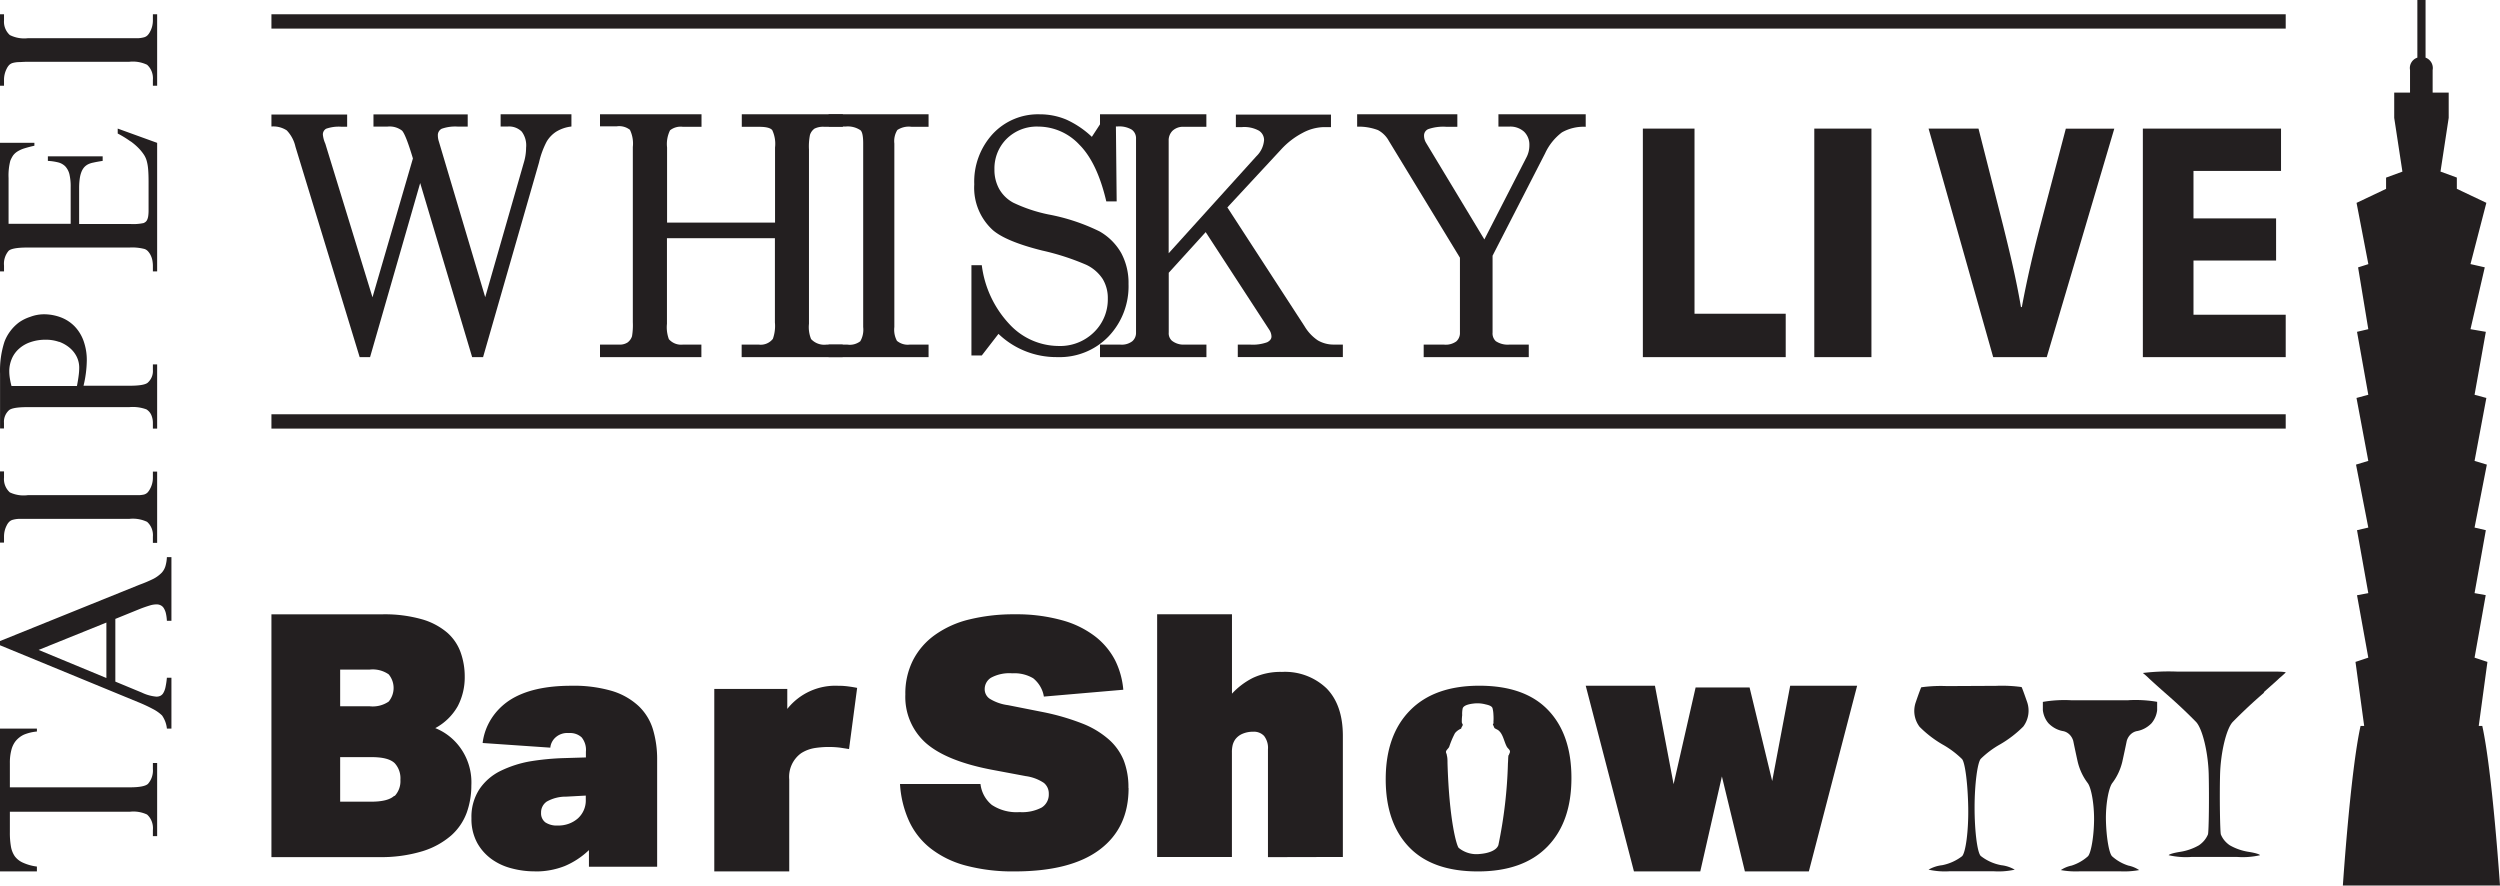 <svg width="175" height="62" viewBox="0 0 175 62" xmlns="http://www.w3.org/2000/svg"><defs><filter color-interpolation-filters="auto" id="a"><feColorMatrix in="SourceGraphic" values="0 0 0 0 1 0 0 0 0 1 0 0 0 0 1 0 0 0 1 0"/></filter></defs><g transform="translate(-99 -38)" filter="url(#a)" fill="none" fill-rule="evenodd"><g fill="#231F20" fill-rule="nonzero"><path d="M118 39h141v1H118zm-16.417 59.996v-.337a3.364 3.364 0 01-.968-.268 1.44 1.44 0 01-.577-.448 1.714 1.714 0 01-.274-.695 5.532 5.532 0 01-.073-.976V94.82h8.416c.404-.044.812.024 1.186.197.296.263.45.673.409 1.089v.425H110v-5.12h-.298v.416a1.42 1.42 0 01-.344 1.044c-.167.157-.588.242-1.267.242h-8.4V91.41a3.421 3.421 0 01.102-.896c.056-.238.16-.458.307-.645.163-.194.362-.347.584-.448.29-.116.592-.188.9-.215V89H99v10l2.583-.004zm8.734-20.902a2.348 2.348 0 01-.57.42 9.46 9.46 0 01-.989.419L99 82.874v.294l9.654 3.975c.363.146.718.31 1.062.494.23.118.442.268.627.445.19.274.307.59.34.918H111v-3.56h-.318a5.304 5.304 0 01-.1.675 1.31 1.31 0 01-.165.42.487.487 0 01-.218.184.63.63 0 01-.252.046 2.938 2.938 0 01-1.023-.285l-1.85-.767v-4.39l1.684-.684a8.85 8.85 0 01.714-.251c.159-.052.325-.079.492-.08a.611.611 0 01.266.055c.087.04.163.102.217.18.071.11.124.23.157.356.044.184.07.37.078.558H111V77h-.318a2.6 2.6 0 01-.095.604c-.05.181-.142.349-.27.49m-3.87 7.367l-4.744-1.966 4.744-1.916v3.882zm-7.166-9.478v-.43c.001-.276.068-.547.196-.788a.858.858 0 01.171-.24.55.55 0 01.245-.139c.134-.036.27-.058.408-.064h7.745c.426-.048.857.023 1.248.206.29.256.442.645.408 1.042V76H110v-4.987h-.298v.43c0 .277-.07.549-.204.788a1.074 1.074 0 01-.175.25.574.574 0 01-.245.137c-.136.03-.276.045-.416.043h-7.717a2.255 2.255 0 01-1.256-.194 1.25 1.25 0 01-.408-1.037V71H99v4.983h.281zm1.05-15.415c-.234.175-.44.382-.612.614-.173.23-.31.481-.409.747a6.53 6.53 0 00-.306 2.22v3.843h.274v-.389a1.095 1.095 0 01.359-.894c.172-.14.604-.21 1.29-.21h7.125a2.78 2.78 0 011.193.155.88.88 0 01.343.39c.078.18.117.372.114.567V68H110v-4.492h-.298v.389c.025.333-.107.66-.36.89-.167.145-.596.215-1.29.215h-3.205a7.974 7.974 0 00.229-1.762c.006-.467-.07-.93-.225-1.373a2.862 2.862 0 00-.625-1.019 2.67 2.67 0 00-.96-.63 3.355 3.355 0 00-1.224-.218 2.74 2.74 0 00-.927.18c-.28.09-.545.22-.784.388m2.81 1.357c.272.099.524.244.742.428.207.175.373.388.49.626.117.244.176.51.172.778-.002.18-.015.359-.04.537-.025.206-.066.45-.12.727h-4.58a4.993 4.993 0 01-.119-.564 3.16 3.16 0 01-.037-.451c-.003-.3.056-.6.172-.879.11-.267.28-.507.498-.704a2.28 2.28 0 01.817-.474 3.176 3.176 0 011.073-.168c.32-.004.64.05.94.156m4.986-14.049c.224.158.434.34.624.542.118.128.226.265.323.411.085.133.15.28.191.434.052.194.084.392.098.593.02.23.029.512.029.867v1.98c.002.135-.006.27-.024.403a.907.907 0 01-.07.255.432.432 0 01-.106.152.94.94 0 01-.139.087 3.412 3.412 0 01-.894.07h-3.628v-2.575a4.64 4.64 0 01.049-.64c.023-.157.064-.31.122-.456.047-.114.112-.22.192-.312a.983.983 0 01.257-.195c.117-.057.24-.098.368-.121.171-.039.408-.082.66-.121v-.32h-3.836v.32c.24.012.48.047.714.104.185.044.357.138.498.273.14.152.242.34.294.546a3.7 3.7 0 01.09.91v2.569H99.6v-3.198c-.02-.408.022-.818.122-1.213a2.04 2.04 0 01.196-.373c.083-.109.184-.201.298-.273a2.06 2.06 0 01.47-.216 8.74 8.74 0 01.722-.19v-.204H99V57h.282v-.412a1.391 1.391 0 01.326-1.035c.168-.147.596-.225 1.29-.225h7.163c.358-.022.717.013 1.066.104a.604.604 0 01.253.182c.074.086.136.184.183.29a1.4 1.4 0 01.106.338c.02.114.032.23.033.346V57H110v-9l-2.76-1v.347c.31.16.61.344.895.55M99.281 44v-.412a1.7 1.7 0 01.196-.795.962.962 0 01.171-.247.593.593 0 01.245-.139 1.82 1.82 0 01.408-.06c.163 0 .371-.022.632-.022h7.113a2.31 2.31 0 011.248.208c.29.26.442.653.408 1.055V44H110v-5h-.298v.434c0 .274-.067.544-.196.781a.997.997 0 01-.175.252.538.538 0 01-.245.143 2.06 2.06 0 01-.407.065h-7.733c-.43.05-.865-.026-1.257-.221a1.257 1.257 0 01-.408-1.02V39H99v5h.281zM118 46.017h5.3v.856h-.38a2.684 2.684 0 00-1.088.137.454.454 0 00-.23.427c.024.219.083.431.174.63l.064.213 3.234 10.532 2.83-9.72c-.332-1.111-.586-1.757-.76-1.946a1.42 1.42 0 00-1.04-.282h-.961v-.855h6.597v.855h-.667a2.83 2.83 0 00-1.156.15.5.5 0 00-.267.458c0 .145.023.29.069.427l3.246 10.904 2.7-9.41a3.7 3.7 0 00.162-1.057 1.608 1.608 0 00-.307-1.125 1.258 1.258 0 00-.97-.355h-.506V46H139v.856c-.371.04-.73.16-1.055.355-.27.172-.5.407-.671.688a5.99 5.99 0 00-.542 1.472L132.815 63h-.764l-3.638-12.187L124.904 63h-.727l-4.495-14.728a2.418 2.418 0 00-.607-1.143 1.71 1.71 0 00-1.075-.273v-.839zM141 46h7.106v.877h-1.303a1.195 1.195 0 00-.9.245 2.16 2.16 0 00-.208 1.2v5.26h7.558v-5.26a2.257 2.257 0 00-.196-1.213c-.13-.158-.434-.232-.92-.232h-1.212V46H158v.877h-1.303a1.336 1.336 0 00-.682.127.876.876 0 00-.317.438 4.161 4.161 0 00-.07 1.021v12.201c-.04.363.011.731.148 1.07.273.293.668.437 1.064.39h1.147V63h-7.071v-.877h1.212c.371.045.74-.108.973-.403.13-.367.18-.76.143-1.148v-5.899h-7.557v5.991a2.41 2.41 0 00.134 1.078c.244.279.607.42.973.381h1.303V63H141v-.877h1.355a.998.998 0 00.573-.149.876.876 0 00.313-.438 4.66 4.66 0 00.057-.977V48.288a2.209 2.209 0 00-.204-1.201 1.217 1.217 0 00-.908-.246H141V46z"/><path d="M157 46h7v.877h-1.186a1.456 1.456 0 00-1 .223 1.473 1.473 0 00-.21.947v12.845c-.04.337.025.68.183.969.256.206.57.3.883.262H164V63h-7v-.877h1.322c.313.046.63-.036.895-.232.174-.294.247-.649.206-.999V48.029c0-.486-.062-.789-.183-.907a1.574 1.574 0 00-1.054-.263h-1.167L157 46zm18.425 1.586l.932-1.428h.75l.06 5.939h-.726c-.424-1.814-1.054-3.138-1.889-3.972a3.953 3.953 0 00-2.876-1.264 3 3 0 00-2.222.868 2.921 2.921 0 00-.843 2.127c-.01.479.105.952.333 1.373.232.406.574.74.987.96.783.373 1.608.649 2.458.822 1.239.23 2.44.628 3.572 1.183.64.361 1.169.89 1.53 1.529.35.666.524 1.41.506 2.16a5.08 5.08 0 01-1.391 3.66 4.755 4.755 0 01-3.597 1.454 5.852 5.852 0 01-4.116-1.626l-1.168 1.512H167v-6.318h.725a7.363 7.363 0 001.944 4.136 4.713 4.713 0 003.407 1.517 3.376 3.376 0 002.505-.965 3.195 3.195 0 00.966-2.35 2.575 2.575 0 00-.359-1.373 2.79 2.79 0 00-1.15-.994 17.27 17.27 0 00-3.083-.998c-1.687-.421-2.847-.902-3.458-1.432a4.007 4.007 0 01-1.299-3.201 4.937 4.937 0 011.29-3.526 4.325 4.325 0 013.302-1.377 4.766 4.766 0 011.835.362 6.482 6.482 0 011.8 1.21"/><path d="M176 46h7.446v.876h-1.582a1.072 1.072 0 00-.78.271.94.94 0 00-.277.7v7.881l6.148-6.8c.307-.295.496-.696.53-1.124a.773.773 0 00-.361-.657 2.128 2.128 0 00-1.182-.25h-.431v-.875h6.657v.876h-.517a3.281 3.281 0 00-1.48.411 5.45 5.45 0 00-1.487 1.147l-3.768 4.063 5.402 8.318c.235.398.555.738.936.994.35.2.746.3 1.147.289H193v.876h-7.355v-.876h.836a2.96 2.96 0 001.22-.162c.199-.105.302-.236.302-.398a.885.885 0 00-.13-.438l-4.475-6.874-2.586 2.846v4.181a.697.697 0 00.22.574c.24.186.534.283.836.275h1.582V63H176v-.876h1.44c.292.023.583-.06.82-.236a.772.772 0 00.262-.613V47.703a.735.735 0 00-.297-.626 1.703 1.703 0 00-1.005-.223H176V46zm18 0h7.014v.876h-.769a3.211 3.211 0 00-1.266.162.486.486 0 00-.296.438.985.985 0 00.152.539l4.07 6.746 2.957-5.765c.13-.255.196-.54.194-.828a1.26 1.26 0 00-.372-.95 1.44 1.44 0 00-1.047-.355h-.747V46H210v.876a3.07 3.07 0 00-1.664.39 3.86 3.86 0 00-1.178 1.467L203.48 55.9v5.374a.742.742 0 00.228.609c.277.18.603.265.93.24h1.376V63h-7.356v-.876h1.435c.298.029.597-.05.845-.223a.785.785 0 00.258-.627V56.04l-4.988-8.196a1.863 1.863 0 00-.755-.74 3.835 3.835 0 00-1.453-.237V46zm20 1h3.616v12.96H224V63h-10zm12 0h4v16h-4zm12.522 16L234 47h3.494l1.72 6.772c.477 1.926.915 3.73 1.253 5.723h.062c.357-1.921.796-3.81 1.277-5.646l1.801-6.84H247L242.272 63h-3.75zm19.804-6.764h-5.782v3.797H259V63h-10V47h9.672v2.967h-6.128v3.323h5.782zM118 67h141v1H118zm11.469 21.968a3.95 3.95 0 001.574-1.537c.332-.64.5-1.357.488-2.082a5.005 5.005 0 00-.281-1.665 3.334 3.334 0 00-.94-1.395 4.736 4.736 0 00-1.777-.94 9.546 9.546 0 00-2.781-.346H118v16.995h7.54a9.947 9.947 0 003.042-.416 5.564 5.564 0 001.997-1.095c.487-.43.862-.979 1.09-1.595a5.634 5.634 0 00.325-1.907c.092-1.756-.925-3.376-2.525-4.017m-6.658-4.097h2.07a1.96 1.96 0 011.326.333 1.49 1.49 0 010 1.907c-.39.265-.86.38-1.326.329h-2.07v-2.57zm3.79 8.83c-.28.271-.813.417-1.626.417h-2.164v-3.119h2.184c.813 0 1.326.138 1.627.417.29.314.437.738.407 1.17a1.52 1.52 0 01-.407 1.14M136.433 99a5.503 5.503 0 002.096-.376 5.58 5.58 0 001.697-1.117v1.166H145v-7.505a7.213 7.213 0 00-.296-2.12 3.758 3.758 0 00-1.006-1.63 4.766 4.766 0 00-1.849-1.048 9.465 9.465 0 00-2.864-.367c-1.834 0-3.272.338-4.314 1.015-1.056.698-1.743 1.787-1.887 2.992l4.738.326c.027-.298.18-.574.424-.766.245-.193.56-.285.878-.257.331-.024.657.088.894.306.225.286.33.64.295.995v.407l-1.51.045c-.812.023-1.621.1-2.421.233a7.848 7.848 0 00-2.018.652 3.802 3.802 0 00-1.502 1.288 3.537 3.537 0 00-.56 2.038 3.483 3.483 0 00.387 1.696c.24.448.583.84 1.002 1.15.42.305.902.53 1.415.66a6.175 6.175 0 001.614.212m.868-4.892c.41-.228.878-.345 1.354-.338l1.363-.074v.282a1.69 1.69 0 01-.556 1.317c-.381.332-.886.51-1.406.497a1.447 1.447 0 01-.868-.22.793.793 0 01-.3-.665.916.916 0 01.435-.815m21.123-3.655l.567-4.28a8.12 8.12 0 00-.58-.097 4.937 4.937 0 00-.748-.05 4.29 4.29 0 00-3.562 1.62v-1.4H149V99h5.247v-6.439a2.036 2.036 0 01.834-1.837 2.52 2.52 0 01.971-.364 6.59 6.59 0 011.753-.025l.623.097m19.563 2.714a5.229 5.229 0 00-.326-1.91 3.947 3.947 0 00-1.047-1.473 6.247 6.247 0 00-1.858-1.117 16.28 16.28 0 00-2.781-.806l-2.417-.479a3.22 3.22 0 01-1.294-.457.801.801 0 01-.339-.672.933.933 0 01.44-.79c.452-.243.97-.351 1.488-.31.516-.032 1.03.09 1.47.349.401.327.665.782.744 1.28l5.56-.479a5.716 5.716 0 00-.564-2.044 5.055 5.055 0 00-1.395-1.68 6.687 6.687 0 00-2.316-1.137 11.823 11.823 0 00-3.305-.42 13.004 13.004 0 00-3.183.357 6.907 6.907 0 00-2.416 1.083 4.965 4.965 0 00-1.536 1.763 5.149 5.149 0 00-.542 2.41 4.316 4.316 0 001.422 3.384c.948.84 2.47 1.464 4.569 1.872l2.438.458c.458.06.894.225 1.272.478a.957.957 0 01.34.769 1.07 1.07 0 01-.49.948 2.912 2.912 0 01-1.549.324 3.134 3.134 0 01-1.95-.504 2.214 2.214 0 01-.792-1.465H162c.049.88.257 1.745.616 2.556a5.196 5.196 0 001.497 1.931c.72.563 1.555.976 2.452 1.214 1.126.296 2.29.438 3.46.42 2.614 0 4.597-.509 5.95-1.524 1.353-1.016 2.028-2.452 2.025-4.308m15 4.821v-8.471c0-1.443-.38-2.553-1.14-3.33a4.201 4.201 0 00-3.122-1.153 4.542 4.542 0 00-2.03.416 5.124 5.124 0 00-1.47 1.107V81H180v16.988h5.234v-7.306a2.094 2.094 0 01.06-.558 1.31 1.31 0 01.159-.345 1.22 1.22 0 01.527-.416 1.86 1.86 0 01.745-.142.97.97 0 01.762.296c.203.272.3.606.27.94V98l5.243-.012zm30.053-5.316l-1.583-6.551h-3.777l-1.542 6.771L214.846 86H210l3.377 13h4.642l1.514-6.65 1.61 6.65h4.476L229 86h-4.687zM202.553 86c-2.1 0-3.717.577-4.851 1.73-1.135 1.153-1.702 2.759-1.702 4.817 0 2.028.544 3.61 1.632 4.747 1.088 1.137 2.693 1.706 4.815 1.706 2.114 0 3.735-.577 4.864-1.73s1.692-2.759 1.689-4.817c0-2.028-.544-3.61-1.632-4.747-1.088-1.137-2.693-1.706-4.815-1.706m2.04 4.873c-.028.18-.02.366-.037.553a32.409 32.409 0 01-.669 5.73c-.143.406-.767.581-1.301.622a1.965 1.965 0 01-1.477-.427c-.151-.162-.666-1.945-.784-5.95 0-.182 0-.365-.049-.54 0-.093-.061-.138-.057-.24.004-.1.163-.223.22-.332.109-.333.245-.657.408-.967.116-.142.266-.253.437-.32 0-.086.098-.18.106-.253.008-.073-.053-.097-.061-.182-.008-.086 0-.325.024-.508-.01-.16.003-.322.037-.48.086-.243.571-.32.898-.344.233-.013.467.01.693.069.196.044.437.105.494.264.039.151.06.306.065.463.012.169.012.338 0 .507a.267.267 0 010 .102c0 .024-.044.036-.036.069.008.032.073.166.106.252.098.073.192.097.277.162.335.264.388.78.596 1.158.057.101.196.19.212.3.017.11-.057.179-.07.264M274 100s-.537-7.995-1.24-11.185h-.248l.608-4.481-.901-.299.781-4.376-.781-.14.79-4.405-.79-.185.86-4.406-.86-.26.826-4.406-.826-.223.79-4.406-1.075-.185 1-4.33-1-.227 1.111-4.288-2.066-.98v-.788l-1.144-.42.574-3.762V44.48h-1.124v-1.578a.776.776 0 00-.496-.867V38h-.574v4.035a.767.767 0 00-.513.867v1.578h-1.107v1.772l.574 3.762-1.144.42v.787l-2.066.98.826 4.289-.719.227.715 4.326-.79.185.79 4.406-.826.223.826 4.405-.86.261.86 4.406-.79.185.79 4.406-.79.147.79 4.368-.897.299.608 4.481h-.252C263.529 92.013 263 100 263 100h11zm-38.725-13.974a10.012 10.012 0 00-1.787.085c-.03.043-.212.534-.398 1.085a1.844 1.844 0 00.281 1.68 7.744 7.744 0 001.6 1.234c.502.28.963.625 1.372 1.025.22.256.407 1.794.433 3.418.026 1.623-.182 3.144-.433 3.383a3.333 3.333 0 01-1.393.628c-.336.037-.66.144-.951.312.493.109 1 .146 1.505.111h3.028a5.254 5.254 0 001.501-.11 2.404 2.404 0 00-.947-.313 3.307 3.307 0 01-1.432-.645c-.247-.24-.433-1.764-.433-3.383 0-1.62.2-3.157.433-3.418a6.43 6.43 0 011.375-1.025 7.86 7.86 0 001.601-1.235c.36-.483.465-1.107.281-1.679-.19-.55-.367-1.042-.402-1.085a9.98 9.98 0 00-1.787-.085l-3.447.017zm12.698.992h-3.982a8.877 8.877 0 00-1.991.115v.58c.04.346.18.669.398.92.277.282.621.47.992.54.343.054.629.32.736.686.068.332.207.992.315 1.474.13.535.362 1.031.681 1.457.27.323.478 1.518.462 2.655-.016 1.138-.211 2.258-.426 2.492a3.122 3.122 0 01-1.147.655 2.12 2.12 0 00-.753.314c.453.083.912.11 1.37.085h2.744a5.81 5.81 0 001.37-.085 2.12 2.12 0 00-.753-.314 3.084 3.084 0 01-1.147-.655c-.219-.234-.398-1.354-.426-2.492-.028-1.137.191-2.332.462-2.655.319-.426.551-.922.681-1.457a96.9 96.9 0 00.315-1.474c.107-.365.39-.63.732-.686.372-.07.718-.257.996-.54a1.71 1.71 0 00.398-.92v-.585a8.87 8.87 0 00-1.991-.115"/><path d="M257.496 86.456l-.026.04-.294.257a37.05 37.05 0 00-1.88 1.778c-.45.467-.852 2.139-.892 3.711-.04 1.573 0 3.93.054 4.163.122.306.342.573.632.768a3.84 3.84 0 001.31.456c.446.067.798.174.798.237-.52.119-1.06.159-1.595.12h-3.195a5.407 5.407 0 01-1.595-.12c0-.063.357-.17.798-.237a3.837 3.837 0 001.31-.456c.29-.196.512-.463.637-.768.062-.234.089-2.586.053-4.163-.035-1.576-.445-3.244-.89-3.71a35.255 35.255 0 00-1.88-1.78 67.803 67.803 0 01-1.395-1.247 5.43 5.43 0 00-.446-.396 14.94 14.94 0 012.45-.095h6.97c.383 0 .606.04.579.063-.027.024-.25.242-.446.396-.058.06-.173.167-.316.294l-.784.697"/></g></g></svg>